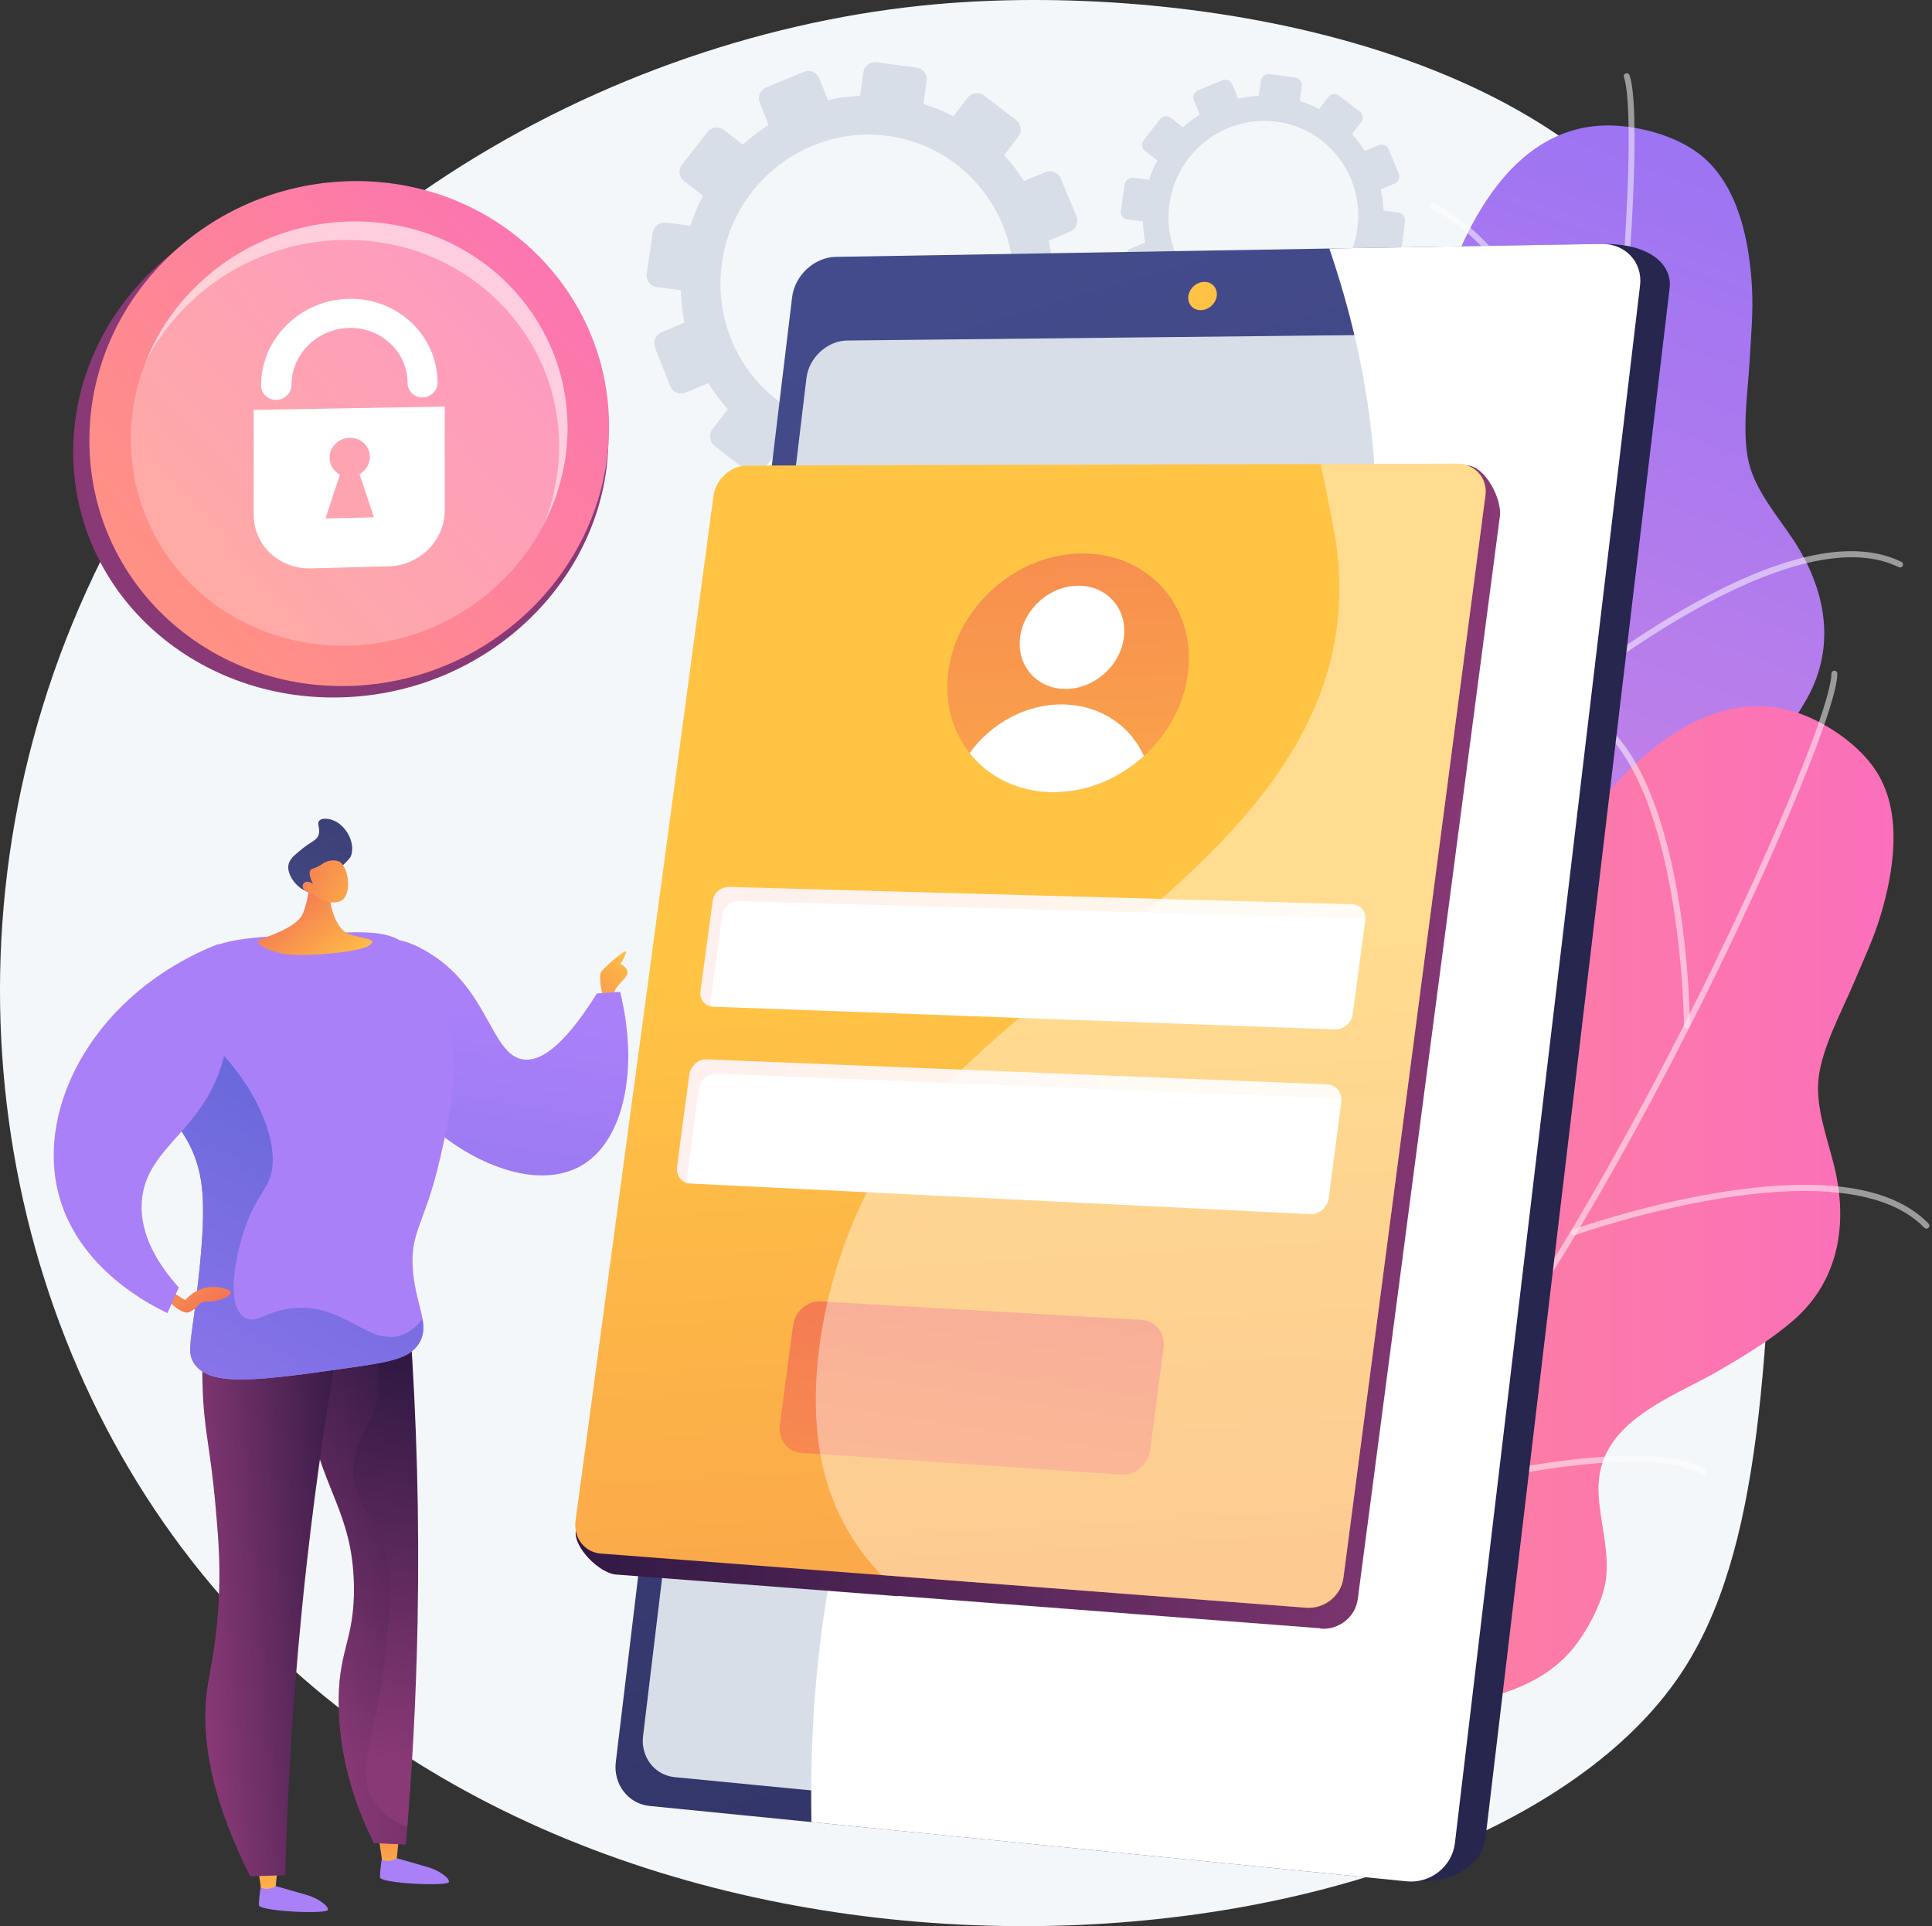 <svg width="641" height="639" viewBox="0 0 641 639" fill="none" xmlns="http://www.w3.org/2000/svg">
<rect x="0" y="0" width="641" height="639" fill="#333333" stroke="none"/>
<path d="M586.372 247.429C579.817 162.173 576.539 119.545 561.283 91.965C517.602 12.996 390.603 -5.786 310.393 1.417C203.011 11.057 80.168 76.175 26.094 201.903C-23.019 316.099 -0.373 445.361 73.63 529.919C209.289 684.926 489.123 657.251 557.482 555.538C584.762 514.946 586.729 450.11 589.619 354.87C591.008 309.024 588.297 272.489 586.372 247.429Z" fill="#F4F7FA"/>
<path d="M564.653 51.769C557.325 45.706 546.208 42.404 536.811 41.737C470.199 37.017 460.477 176.253 470.688 207.371C480.898 238.488 474.282 248.705 421.82 264.985C369.357 281.265 394.525 312.611 400.92 330.942C407.314 349.273 419.977 364.758 381.732 382.973C343.488 401.187 356.779 412.473 356.779 412.473C356.779 412.473 427.307 484.616 423.411 461.519C419.515 438.422 426.574 403.546 489.809 400.895C517.046 399.753 558.755 386.761 567.99 357.597C570.141 350.805 571.637 340.433 570.002 333.403C567.732 323.652 561.333 315.97 557.779 306.792C549.499 285.406 570.269 269.744 582.221 255.448C588.463 247.985 594.699 240.333 599.477 231.824C609.399 214.158 605.684 195.212 594.88 178.928C589.698 171.12 582.5 162.835 580.239 153.52C577.812 143.515 579.929 129.845 580.504 119.553C580.956 111.48 581.726 103.439 581.271 95.346C580.431 80.296 576.905 61.906 564.653 51.769Z" fill="url(#paint0_linear_1_7)"/>
<g opacity="0.8">
<g opacity="0.8">
<path opacity="0.8" d="M351.233 452.964C350.776 453.129 350.258 452.935 350.027 452.494C349.776 452.012 349.961 451.416 350.443 451.165C350.74 451.01 380.432 435.392 413.554 409.669C444.075 385.966 483.836 348.594 499.933 305.148C513.379 268.863 525.64 208.876 533.576 140.571C540.692 79.321 541.816 34.023 538.792 25.614C538.607 25.103 538.874 24.539 539.386 24.354C539.897 24.169 540.461 24.436 540.646 24.947C544.184 34.785 541.939 85.672 535.536 140.8C527.584 209.255 515.282 269.406 501.783 305.833C485.519 349.725 445.47 387.385 414.737 411.246C381.478 437.07 351.655 452.754 351.359 452.91C351.315 452.93 351.274 452.948 351.233 452.964Z" fill="white"/>
</g>
<g opacity="0.8">
<path opacity="0.8" d="M533.468 152.444C532.959 152.627 532.441 152.486 532.253 151.976C532.007 151.303 507.174 84.494 475.153 69.411C474.659 69.18 474.461 68.623 474.691 68.129C474.924 67.636 475.516 67.442 476.007 67.673C508.761 83.101 533.078 148.507 534.099 151.291C534.286 151.803 533.984 152.259 533.473 152.442C533.471 152.444 533.468 152.444 533.468 152.444Z" fill="white"/>
</g>
<g opacity="0.8">
<path opacity="0.8" d="M521.357 229.921C520.978 230.058 520.535 229.951 520.263 229.62C519.918 229.2 519.978 228.579 520.398 228.234C520.581 228.083 538.864 213.086 561.422 200.501C591.902 183.497 615.261 178.749 630.849 186.393C631.338 186.632 631.539 187.222 631.299 187.71C631.059 188.199 630.47 188.4 629.982 188.16C594.114 170.576 522.369 229.159 521.649 229.752C521.56 229.828 521.46 229.885 521.357 229.921Z" fill="white"/>
</g>
<g opacity="0.8">
<path opacity="0.8" d="M441.76 388.287C441.659 388.324 441.554 388.342 441.442 388.344C440.899 388.353 440.451 387.92 440.442 387.374C440.438 387.088 439.931 358.424 433.931 328.22C428.43 300.529 417.071 265.842 394.198 257.849C393.684 257.669 393.412 257.107 393.593 256.596C393.771 256.082 394.335 255.81 394.847 255.99C413.92 262.654 427.72 286.836 435.868 327.864C441.899 358.239 442.406 387.056 442.411 387.344C442.42 387.778 442.146 388.148 441.76 388.287Z" fill="white"/>
</g>
<g opacity="0.8">
<path opacity="0.8" d="M482.463 341.976C482.063 342.12 481.602 341.992 481.337 341.633C481.013 341.195 481.106 340.578 481.542 340.256C484.714 337.911 559.536 282.905 588.715 288.157C589.251 288.253 589.605 288.767 589.509 289.301C589.413 289.838 588.902 290.194 588.365 290.096C560.014 284.992 483.484 341.27 482.714 341.839C482.636 341.901 482.55 341.944 482.463 341.976Z" fill="white"/>
</g>
</g>
<path d="M623.117 256.849C618.273 248.665 608.929 241.795 600.312 237.988C539.225 211.007 482.964 338.741 482.042 371.477C481.119 404.214 471.436 411.59 416.562 409.158C361.686 406.726 374.762 444.74 374.577 464.153C374.392 483.566 381.067 502.422 338.916 506.622C296.764 510.822 305.451 525.937 305.451 525.937C305.451 525.937 347.409 617.69 351.558 594.637C355.707 571.583 374.15 541.153 434.551 560.057C460.566 568.199 504.211 570.087 522.771 545.769C527.094 540.105 532.01 530.852 532.849 523.683C534.011 513.74 530.59 504.345 530.35 494.507C529.793 471.579 554.639 463.87 570.723 454.463C579.12 449.553 587.579 444.461 594.955 438.071C610.269 424.805 613.185 405.721 608.529 386.741C606.296 377.641 602.324 367.408 603.35 357.878C604.45 347.643 611.068 335.494 615.092 326.003C618.248 318.561 621.694 311.253 624.005 303.484C628.31 289.031 631.217 270.533 623.117 256.849Z" fill="url(#paint1_linear_1_7)"/>
<g opacity="0.8">
<g opacity="0.8">
<path opacity="0.8" d="M286.53 562.16C286.046 562.16 285.623 561.802 285.555 561.309C285.482 560.77 285.859 560.272 286.398 560.199C286.729 560.153 319.954 555.503 359.826 542.505C396.566 530.529 446.628 508.814 476.478 473.378C501.409 443.782 533.245 391.484 563.823 329.894C591.243 274.666 607.628 232.418 607.628 223.482C607.628 222.939 608.069 222.498 608.613 222.498C609.156 222.498 609.597 222.939 609.597 223.482C609.597 233.937 590.266 281.062 565.586 330.771C534.94 392.496 503.01 444.938 477.983 474.648C447.827 510.447 397.397 532.333 360.402 544.389C320.367 557.435 286.996 562.103 286.663 562.149C286.621 562.158 286.576 562.16 286.53 562.16Z" fill="white"/>
</g>
<g opacity="0.8">
<path opacity="0.8" d="M559.706 341.235C559.165 341.235 558.724 340.824 558.722 340.283C558.718 339.566 557.957 268.245 532.928 243.216C532.542 242.832 532.542 242.213 532.928 241.83C533.312 241.446 533.935 241.448 534.321 241.832C559.923 267.434 560.672 337.305 560.693 340.269C560.697 340.812 560.259 341.235 559.713 341.235C559.709 341.235 559.706 341.235 559.706 341.235Z" fill="white"/>
</g>
<g opacity="0.8">
<path opacity="0.8" d="M522.094 409.843C521.69 409.843 521.311 409.592 521.167 409.19C520.984 408.678 521.249 408.114 521.763 407.929C521.985 407.849 544.264 399.923 569.752 395.714C604.187 390.025 627.775 393.464 639.86 405.931C640.239 406.321 640.228 406.945 639.837 407.324C639.447 407.703 638.824 407.692 638.444 407.301C610.643 378.618 523.307 409.468 522.428 409.783C522.316 409.824 522.204 409.843 522.094 409.843Z" fill="white"/>
</g>
<g opacity="0.8">
<path opacity="0.8" d="M393.605 531.932C393.5 531.932 393.393 531.914 393.285 531.879C392.771 531.703 392.495 531.144 392.673 530.628C392.765 530.356 401.988 503.213 406.562 472.76C410.755 444.84 411.803 408.356 392.984 393.094C392.561 392.752 392.497 392.131 392.84 391.708C393.183 391.286 393.804 391.22 394.226 391.564C409.919 404.289 414.724 431.716 408.506 473.077C403.904 503.701 394.63 530.991 394.537 531.265C394.397 531.674 394.014 531.932 393.605 531.932Z" fill="white"/>
</g>
<g opacity="0.8">
<path opacity="0.8" d="M447.574 502.126C447.149 502.126 446.759 501.85 446.631 501.425C446.474 500.904 446.77 500.354 447.291 500.198C451.068 499.066 540.09 472.621 565.77 487.437C566.24 487.709 566.402 488.312 566.13 488.782C565.859 489.253 565.256 489.415 564.785 489.143C539.832 474.747 448.773 501.811 447.857 502.085C447.764 502.112 447.668 502.126 447.574 502.126Z" fill="white"/>
</g>
</g>
<path d="M418.345 26.74L417.641 31.778C415.305 31.885 413.008 32.187 410.772 32.689L408.868 27.989C408.349 26.708 406.881 26.098 405.591 26.631L397.513 29.958C396.221 30.49 395.59 31.965 396.107 33.248L398.02 38.008C396.063 39.255 394.213 40.666 392.492 42.228L388.436 39.081C387.34 38.231 385.75 38.442 384.885 39.551L379.459 46.494C378.589 47.606 378.774 49.2 379.87 50.052L383.942 53.217C382.857 55.254 381.946 57.405 381.21 59.65L376.042 58.972C374.654 58.789 373.361 59.773 373.156 61.171L371.856 69.926C371.649 71.329 372.608 72.617 373.998 72.799L379.182 73.48C379.244 75.843 379.502 78.168 379.961 80.431L375.097 82.459C373.786 83.005 373.142 84.514 373.658 85.828L376.899 94.062C377.417 95.382 378.904 96.006 380.219 95.455L385.086 93.418C386.31 95.41 387.705 97.287 389.253 99.032L386.011 103.243C385.134 104.382 385.321 106.013 386.431 106.885L393.382 112.338C394.494 113.211 396.109 112.992 396.984 111.848L400.187 107.664C402.234 108.753 404.399 109.66 406.657 110.384L405.929 115.604C405.73 117.034 406.705 118.342 408.107 118.525L416.883 119.676C418.288 119.861 419.583 118.849 419.779 117.42L420.487 112.238C422.873 112.135 425.219 111.827 427.5 111.313L429.425 116.1C429.96 117.429 431.455 118.057 432.766 117.502L440.951 114.033C442.259 113.478 442.883 111.955 442.346 110.63L440.421 105.878C442.419 104.588 444.301 103.124 446.046 101.505L450.047 104.615C451.166 105.485 452.769 105.266 453.627 104.126L458.987 97.02C459.844 95.885 459.631 94.266 458.514 93.4L454.55 90.326C455.63 88.232 456.528 86.019 457.24 83.715L462.196 84.366C463.586 84.549 464.861 83.555 465.041 82.148L466.167 73.37C466.347 71.97 465.368 70.687 463.979 70.504L459.037 69.856C458.935 67.462 458.633 65.115 458.126 62.833L462.709 60.915C463.997 60.376 464.607 58.887 464.073 57.59L460.725 49.497C460.191 48.204 458.715 47.592 457.427 48.129L452.817 50.052C451.561 48.081 450.14 46.222 448.562 44.502L451.609 40.527C452.456 39.419 452.248 37.836 451.147 36.989L444.262 31.698C443.161 30.853 441.583 31.061 440.734 32.164L437.669 36.144C435.637 35.089 433.49 34.212 431.25 33.518L431.933 28.519C432.12 27.144 431.158 25.881 429.781 25.701L421.179 24.573C419.809 24.397 418.537 25.363 418.345 26.74ZM388.016 67.547C390.503 50.246 406.381 38.117 423.497 40.362C440.613 42.607 452.634 58.396 450.334 75.72C448.021 93.151 432.108 105.517 414.805 103.25C397.502 100.98 385.515 84.953 388.016 67.547Z" fill="#D8DEE8"/>
<path d="M286.436 24.009L285.349 31.798C281.738 31.962 278.185 32.428 274.727 33.205L271.784 25.938C270.98 23.956 268.712 23.015 266.719 23.837L254.229 28.982C252.231 29.807 251.256 32.084 252.055 34.073L255.015 41.431C251.989 43.358 249.128 45.539 246.467 47.957L240.187 43.091C238.495 41.778 236.035 42.104 234.697 43.817L226.307 54.55C224.962 56.27 225.247 58.734 226.942 60.051L233.238 64.948C231.562 68.097 230.15 71.424 229.013 74.893L221.023 73.845C218.878 73.564 216.88 75.085 216.558 77.245L214.551 90.785C214.229 92.954 215.713 94.944 217.864 95.224L225.878 96.275C225.974 99.929 226.371 103.526 227.083 107.024L219.563 110.16C217.535 111.004 216.54 113.336 217.339 115.369L222.349 128.1C223.151 130.139 225.451 131.105 227.483 130.253L235.008 127.104C236.899 130.183 239.057 133.085 241.452 135.782L236.44 142.293C235.083 144.056 235.373 146.577 237.09 147.924L247.84 156.356C249.559 157.705 252.055 157.365 253.409 155.597L258.363 149.13C261.526 150.816 264.876 152.218 268.367 153.337L267.239 161.409C266.931 163.62 268.438 165.643 270.61 165.926L284.179 167.705C286.349 167.991 288.354 166.427 288.655 164.216L289.752 156.205C293.442 156.047 297.068 155.57 300.594 154.775L303.57 162.177C304.397 164.232 306.71 165.203 308.736 164.344L321.392 158.982C323.413 158.126 324.379 155.769 323.547 153.718L320.57 146.369C323.659 144.376 326.569 142.11 329.268 139.607L335.452 144.417C337.181 145.762 339.659 145.421 340.988 143.663L349.275 132.676C350.597 130.923 350.271 128.417 348.544 127.079L342.415 122.329C344.087 119.089 345.473 115.668 346.574 112.107L354.238 113.112C356.389 113.395 358.36 111.859 358.638 109.685L360.378 96.111C360.657 93.943 359.141 91.961 356.996 91.68L349.355 90.678C349.198 86.978 348.732 83.347 347.946 79.821L355.035 76.855C357.028 76.021 357.971 73.719 357.14 71.714L351.963 59.2C351.136 57.202 348.855 56.256 346.866 57.085L339.739 60.056C337.798 57.007 335.598 54.135 333.162 51.479L337.871 45.331C339.181 43.621 338.862 41.172 337.156 39.862L326.509 31.682C324.808 30.375 322.367 30.697 321.054 32.403L316.313 38.558C313.168 36.927 309.85 35.571 306.388 34.495L307.445 26.765C307.735 24.639 306.246 22.689 304.12 22.41L290.818 20.665C288.697 20.387 286.733 21.882 286.436 24.009ZM239.541 87.104C243.384 60.353 267.936 41.599 294.399 45.071C320.862 48.542 339.449 72.954 335.895 99.742C332.319 126.691 307.717 145.814 280.964 142.304C254.209 138.797 235.672 114.014 239.541 87.104Z" fill="#D8DEE8"/>
<path d="M273.709 99.438L215.531 583.012C214.658 590.262 219.655 596.762 226.657 597.456L468.98 624.06C483.824 624.983 491.951 617.399 492.869 609.689L553.951 95.569C554.862 87.903 547.579 80.959 532.671 80.959L288.144 86.108C281.062 86.229 274.577 92.226 273.709 99.438Z" fill="url(#paint2_linear_1_7)"/>
<path d="M262.802 98.607L204.304 584.599C203.427 591.887 208.442 598.42 215.466 599.119L466.687 624.132C474.563 624.915 481.782 619.217 482.702 611.469L544.126 94.693C545.042 86.986 539.257 80.792 531.294 80.927L277.287 85.213C270.185 85.33 263.674 91.359 262.802 98.607Z" fill="url(#paint3_linear_1_7)"/>
<path d="M267.57 125.412L213.349 576.023C212.529 582.831 217.226 588.924 223.801 589.563L460.066 612.53C467.388 613.243 474.097 607.924 474.956 600.71L531.72 123.329C532.575 116.154 527.203 110.347 519.807 110.427L281.116 112.968C274.473 113.037 268.385 118.639 267.57 125.412Z" fill="#D8DEE8"/>
<path d="M394.267 98.271C393.957 100.858 395.813 102.93 398.417 102.895C401.022 102.863 403.388 100.735 403.699 98.143C404.009 95.551 402.146 93.48 399.54 93.519C396.935 93.557 394.576 95.686 394.267 98.271Z" fill="url(#paint4_linear_1_7)"/>
<path d="M308.417 427.892C356.785 338.466 429.042 311.697 450.797 219.533C462.555 169.715 454.544 122.033 441.05 82.448L531.298 80.924C539.261 80.79 545.045 86.985 544.13 94.69L482.706 611.466C481.786 619.217 474.567 624.915 466.691 624.129L269.207 604.467C267.743 524.338 286.855 467.754 308.417 427.892Z" fill="white"/>
<path d="M24.291 149.891C24.291 102.373 65.742 63.859 115.484 63.864C163.756 63.868 201.852 100.357 201.852 145.361C201.852 190.365 163.756 228.796 115.484 231.265C65.739 233.809 24.291 197.41 24.291 149.891Z" fill="url(#paint5_linear_1_7)"/>
<path d="M29.653 146.102C29.653 98.584 69.905 60.07 118.207 60.075C165.081 60.079 202.076 96.568 202.076 141.572C202.076 186.576 165.081 225.007 118.207 227.476C69.903 230.02 29.653 193.619 29.653 146.102Z" fill="url(#paint6_linear_1_7)"/>
<g opacity="0.5">
<path opacity="0.5" d="M43.433 145.739C43.433 105.816 77.249 73.457 117.832 73.464C157.214 73.468 188.297 104.124 188.297 141.935C188.297 179.745 157.216 212.034 117.832 214.108C77.249 216.245 43.433 185.662 43.433 145.739Z" fill="white"/>
</g>
<path opacity="0.5" d="M115.039 79.598C154.421 79.602 185.504 110.258 185.504 148.069C185.504 157.059 183.73 165.731 180.521 173.764C185.49 164.091 188.299 153.264 188.299 141.935C188.299 104.124 157.219 73.468 117.835 73.464C86.535 73.462 59.277 92.717 48.437 119.838C60.711 95.994 86.156 79.596 115.039 79.598Z" fill="white"/>
<path d="M84.184 135.968V170.812C84.184 180.885 92.658 188.832 103.081 188.561L128.925 187.887C139.222 187.618 147.544 179.321 147.544 169.353V134.876L84.184 135.968ZM107.984 171.99L112.786 157.437C110.729 156.375 109.336 154.283 109.336 151.846C109.336 148.27 112.337 145.313 116.032 145.244C119.722 145.173 122.711 148.01 122.711 151.579C122.711 154.011 121.323 156.156 119.272 157.302L124.056 171.616L107.984 171.99Z" fill="white"/>
<path d="M140.197 131.855C137.454 131.901 135.23 129.779 135.23 127.114C135.23 116.872 126.632 108.651 116.029 108.788C105.39 108.925 96.705 117.422 96.705 127.728C96.705 130.409 94.451 132.62 91.667 132.668C88.881 132.714 86.62 130.576 86.62 127.89C86.62 112.204 99.849 99.292 116.031 99.112C132.127 98.931 145.155 111.423 145.155 126.959C145.155 129.617 142.937 131.809 140.197 131.855Z" fill="white"/>
<path d="M200.056 330.594C200.056 330.594 198.298 324.004 199.544 322.318C200.789 320.633 208.405 313.896 207.674 316.093C206.941 318.29 205.843 319.754 205.843 319.754C205.843 319.754 209.944 321.658 207.307 324.513C204.671 327.37 203.79 328.027 203.644 330.592C203.5 333.157 201.814 334.036 200.056 330.594Z" fill="url(#paint7_linear_1_7)"/>
<path d="M126.899 615.086C126.899 615.086 125.967 620.786 126.086 622.814C126.204 624.842 148.717 625.878 148.943 624.36C149.169 622.841 145.223 620.423 142.444 619.571C139.664 618.717 131.53 616.442 131.53 616.442L126.899 615.086Z" fill="url(#paint8_linear_1_7)"/>
<path d="M132.363 609.404L131.645 616.492C131.645 616.492 129.031 618.221 126.727 616.888L125.573 609.173L132.363 609.404Z" fill="url(#paint9_linear_1_7)"/>
<path d="M86.732 624.326C86.732 624.326 85.8 630.026 85.919 632.054C86.037 634.081 108.55 635.118 108.776 633.6C109.004 632.081 105.056 629.663 102.277 628.811C99.497 627.959 91.363 625.682 91.363 625.682L86.732 624.326Z" fill="url(#paint10_linear_1_7)"/>
<path d="M92.198 618.644L91.481 625.732C91.481 625.732 88.866 627.461 86.561 626.127L85.408 618.413L92.198 618.644Z" fill="url(#paint11_linear_1_7)"/>
<path d="M128.278 424.368C130.879 429.643 133.483 434.919 136.084 440.194C138.176 470.299 139.217 503.038 138.548 538.049C138.05 564.096 136.659 588.771 134.659 611.932C131.13 611.77 127.602 611.608 124.074 611.445C118.972 601.32 112.95 585.98 112.395 567.044C111.818 547.293 117.805 544.669 117.426 525.758C116.933 501.245 106.654 494.705 101.178 465.221C99.084 453.944 97.675 439.216 99.349 421.349C108.993 422.356 118.634 423.363 128.278 424.368Z" fill="url(#paint12_linear_1_7)"/>
<path opacity="0.3" d="M99.351 421.349C104.557 421.893 109.764 422.436 114.973 422.98C124.348 439.292 126.965 456.269 125.318 463.78C122.991 474.405 116.834 477.808 117.175 488.475C117.51 499.03 123.729 501.768 127.673 514.207C130.404 522.821 129.682 530.741 128.129 546.229C125.001 577.426 117.467 586.967 123.777 597.195C125.569 600.103 128.801 603.562 135.131 606.204C134.976 608.118 134.823 610.036 134.661 611.93C131.132 611.77 127.604 611.605 124.076 611.445C118.974 601.32 112.952 585.98 112.397 567.044C111.82 547.293 117.807 544.669 117.428 525.758C116.935 501.245 106.656 494.707 101.18 465.223C99.086 453.946 97.674 439.219 99.351 421.349Z" fill="url(#paint13_linear_1_7)"/>
<path d="M114.277 433.866C109.392 460.503 105.078 489.01 101.712 519.243C97.647 555.747 95.478 590.162 94.626 622.113C90.753 622.222 86.882 622.332 83.009 622.442C67.75 592.254 66.818 571.788 69.017 558.463C69.864 553.329 72.168 543.26 72.694 528.211C73.059 517.722 72.39 509.738 71.554 500.142C69.723 479.103 67.498 474.511 67.179 458.418C66.877 443.314 66.816 435.673 71.127 431.213C82.486 419.459 112.037 432.825 114.277 433.866Z" fill="url(#paint14_linear_1_7)"/>
<path d="M198.031 329.579C200.607 329.398 203.18 329.22 205.756 329.04C211.831 353.591 207.474 377.405 193.763 386.163C172.34 399.847 132.524 374.067 123.896 345.994C120.11 333.671 120.971 315.89 128.541 312.435C130.642 311.476 133.903 311.328 140.967 315.292C162.061 327.135 162.616 349.52 173.34 351.415C178.104 352.26 185.804 349.22 198.031 329.579Z" fill="url(#paint15_linear_1_7)"/>
<path d="M139.048 445.595C142.759 439.438 138.098 433.501 137.038 421.838C135.837 408.618 140.93 406.417 145.965 384.509C149.315 369.94 152.528 355.952 148.692 339.578C146.853 331.732 143.734 318.423 132.718 311.994C127.034 308.676 119.271 309.009 103.982 309.809C85.074 310.797 75.621 311.291 68.57 315.004C67.537 315.547 46.089 327.215 44.612 346.233C43.109 365.589 64.187 368.19 66.998 394.003C68.261 405.59 66.012 423.411 64.553 434.969C63.153 446.068 62.187 448.909 64.379 452.27C69.659 460.37 85.82 458.061 118.143 453.446C130.822 451.633 136.278 450.19 139.048 445.595Z" fill="url(#paint16_linear_1_7)"/>
<path d="M89.866 389.849C88.498 394.88 83.584 398.636 80.163 410.875C79.425 413.517 74.161 432.332 80.987 436.963C84.929 439.637 88.468 434.57 98.037 433.907C114.616 432.761 122.515 446.696 133.347 442.889C135.226 442.227 137.706 440.82 140.184 437.586C140.677 440.5 140.593 443.033 139.049 445.598C136.281 450.192 130.823 451.636 118.144 453.446C85.822 458.062 69.66 460.371 64.38 452.27C62.19 448.911 63.154 446.068 64.554 434.969C66.013 423.41 68.263 405.588 67 394.003C64.189 368.191 43.108 365.59 44.613 346.233C45.015 341.058 46.917 336.452 49.463 332.44C76.203 343.26 94.162 374.039 89.866 389.849Z" fill="url(#paint17_linear_1_7)"/>
<path d="M56.095 427.921L61.445 431.338C62.407 430.228 64.631 427.99 68.102 427.227C72.014 426.366 76.506 427.602 76.609 428.849C76.693 429.849 73.957 430.858 73.535 431.013C70.121 432.274 67.588 431.226 66.209 432.598C65.72 433.082 65.113 433.987 63.713 434.823C63.345 435.042 62.962 435.236 62.758 435.316C60.479 436.202 56.572 432.235 56.236 431.888L56.095 427.921Z" fill="url(#paint18_linear_1_7)"/>
<path d="M71.9 357.754C75.77 348.485 78.451 334.292 72.338 313.216C32.059 329.087 11.517 366.713 19.538 396.537C26.149 421.126 50.205 433.101 55.571 435.622C56.821 432.779 58.07 429.938 59.317 427.097C53.098 420.173 46.09 409.933 47.081 398.248C48.456 382.048 64.064 376.519 71.9 357.754Z" fill="url(#paint19_linear_1_7)"/>
<path d="M102.991 290.74C102.991 290.74 102.673 297.785 100.485 303.062C98.508 307.831 88.113 310.829 86.005 311.893C83.897 312.957 89.953 316.07 96.035 316.68C102.116 317.292 119.481 315.91 122.612 313.606C125.743 311.302 120.095 311.475 115.756 309.881C111.415 308.287 108.905 299.799 109.673 295.946C110.44 292.092 102.991 290.74 102.991 290.74Z" fill="url(#paint20_linear_1_7)"/>
<path d="M112.609 288.185C115.765 285.083 116.206 284.723 116.549 283.652C117.928 279.351 114.592 273.46 110.216 272.009C109.988 271.934 107.053 270.996 105.934 272.268C104.982 273.348 106.382 274.841 105.717 276.926C105.094 278.876 103.404 279.023 100.268 281.58C97.686 283.686 96.082 284.997 95.713 286.84C94.95 290.637 99.547 296.141 103.616 295.992C105.08 295.938 105.48 295.191 112.609 288.185Z" fill="url(#paint21_linear_1_7)"/>
<path d="M104.017 296.579C104.017 296.579 107.371 300.377 112.48 299.121C117.054 297.997 115.887 287.497 112.539 285.821C111.422 285.261 109.392 285.307 107.867 286.042C106.965 286.476 106.714 286.928 105.227 287.609C103.857 288.237 103.421 288.15 103.053 288.593C102.592 289.146 102.393 290.338 103.838 293.211C102.797 292.473 101.676 292.318 100.988 292.807C100.879 292.884 100.6 293.158 100.479 293.517C100.043 294.816 101.395 296.138 104.017 296.579Z" fill="url(#paint22_linear_1_7)"/>
<path d="M486.589 154.41L487.77 160.783L463.465 160.84L252.546 161.341C247.12 161.354 242.13 165.839 241.386 171.359L191.036 507.863C190.287 513.433 198.955 521.935 204.349 522.35L297.922 529.542V529.428L437.892 540.165C437.895 540.165 437.897 540.165 437.899 540.165L438.237 540.307C444.214 540.768 449.697 536.432 450.473 530.549C450.473 530.547 450.473 530.574 450.475 530.572L497.628 171.295C498.396 165.467 492.6 154.394 486.589 154.41Z" fill="url(#paint23_linear_1_7)"/>
<path d="M445.704 523.548C444.932 529.433 439.452 533.831 433.475 533.372L199.345 515.395C193.954 514.982 190.202 510.131 190.951 504.561L236.722 164.479C237.464 158.959 242.454 154.474 247.875 154.458L483.327 153.81C489.336 153.794 493.597 158.505 492.834 164.333L445.704 523.548Z" fill="url(#paint24_linear_1_7)"/>
<path d="M448.814 336.522C448.431 339.436 445.709 341.61 442.735 341.5L236.674 333.98C233.954 333.882 232.04 331.641 232.415 328.858L236.466 298.83C236.841 296.048 239.323 294.167 242.045 294.242L448.287 299.969C451.265 300.052 453.373 302.155 452.991 305.066L448.814 336.522Z" fill="white"/>
<path d="M440.836 397.535C440.452 400.455 437.728 402.947 434.755 402.798L228.849 392.627C226.131 392.492 224.24 389.891 224.615 387.105L228.698 356.497C229.072 353.714 231.578 351.327 234.297 351.437L440.329 359.747C443.302 359.868 445.406 362.558 445.022 365.474L440.836 397.535Z" fill="white"/>
<path opacity="0.1" d="M453.008 304.946C452.519 304.788 451.994 304.701 451.434 304.685L245.188 298.96C242.468 298.883 239.984 300.769 239.614 303.544L235.556 333.571C235.546 333.649 235.54 333.722 235.533 333.8C233.441 333.211 232.096 331.228 232.411 328.853L236.469 298.826C236.839 296.051 239.324 294.162 242.043 294.242L448.29 299.967C451.215 300.054 453.314 302.091 453.008 304.946Z" fill="url(#paint25_linear_1_7)"/>
<path opacity="0.1" d="M445.066 364.798C444.571 364.602 444.036 364.483 443.47 364.46L237.443 356.147C234.723 356.038 232.213 358.429 231.843 361.213L227.753 391.823C227.73 392.019 227.714 392.209 227.714 392.405C225.623 391.729 224.293 389.48 224.609 387.105L228.699 356.495C229.069 353.711 231.576 351.32 234.298 351.429L440.325 359.742C443.077 359.861 445.073 362.156 445.066 364.798Z" fill="url(#paint26_linear_1_7)"/>
<path d="M386.074 446.988C386.682 442.381 383.425 438.138 378.796 437.871L272.206 431.751C267.792 431.498 263.716 435.215 263.115 439.7L258.717 472.855C258.116 477.347 261.179 481.644 265.591 481.946L372.126 489.235C376.752 489.553 381.014 485.645 381.623 481.032L386.074 446.988Z" fill="url(#paint27_linear_1_7)"/>
<path d="M394.124 223.615C392.72 234.214 387.275 243.78 379.534 250.816C371.192 258.405 360.203 263.022 348.775 262.801C337.405 262.582 327.834 257.615 321.689 249.857C316.021 242.707 313.244 233.179 314.635 222.759C317.528 201.08 337.446 183.556 359.303 183.608C381.368 183.656 397.043 201.567 394.124 223.615Z" fill="url(#paint28_linear_1_7)"/>
<path d="M372.869 211.569C371.609 221.064 362.844 228.674 353.328 228.559C343.851 228.445 337.215 220.711 338.468 211.284C339.724 201.859 348.4 194.257 357.882 194.3C367.405 194.343 374.13 202.074 372.869 211.569Z" fill="white"/>
<path d="M379.535 250.816C371.193 258.405 360.204 263.022 348.777 262.801C337.407 262.582 327.836 257.615 321.69 249.857C328.724 240.058 340.325 233.54 352.645 233.7C365.032 233.86 375.016 240.725 379.535 250.816Z" fill="white"/>
<path opacity="0.4" d="M492.833 164.332L445.705 523.547C444.933 529.429 439.103 533.803 433.129 533.344L292.508 522.546C285.828 515.707 280.327 507.499 276.401 497.65C274.474 492.82 273.063 487.609 272.124 482.128C269.514 466.96 270.525 449.718 274.332 432.794C277.26 419.766 281.85 406.904 287.726 395.299C292.426 386.02 297.952 377.536 304.125 370.407C308.569 365.275 313.376 360.29 318.446 355.401C324.559 349.5 331.056 343.741 337.759 338.034C353.377 324.727 370.1 311.717 385.583 297.978C421.309 266.286 450.293 230.873 443.318 180.345C443.095 178.753 440.918 166.565 438.137 153.932L482.979 153.809C488.985 153.793 493.598 158.506 492.833 164.332Z" fill="white"/>
<defs>
<linearGradient id="paint0_linear_1_7" x1="428.187" y1="460.786" x2="594.983" y2="10.306" gradientUnits="userSpaceOnUse">
<stop offset="0.004" stop-color="#E38DDD"/>
<stop offset="1" stop-color="#9571F6"/>
</linearGradient>
<linearGradient id="paint1_linear_1_7" x1="304.712" y1="416.313" x2="628.243" y2="416.313" gradientUnits="userSpaceOnUse">
<stop stop-color="#FF9085"/>
<stop offset="1" stop-color="#FB6FBB"/>
</linearGradient>
<linearGradient id="paint2_linear_1_7" x1="387.738" y1="340.042" x2="483.236" y2="350.46" gradientUnits="userSpaceOnUse">
<stop stop-color="#444B8C"/>
<stop offset="0.996" stop-color="#26264F"/>
</linearGradient>
<linearGradient id="paint3_linear_1_7" x1="303.595" y1="99.32" x2="539.734" y2="903.237" gradientUnits="userSpaceOnUse">
<stop stop-color="#444B8C"/>
<stop offset="0.996" stop-color="#26264F"/>
</linearGradient>
<linearGradient id="paint4_linear_1_7" x1="392.082" y1="79.519" x2="669.609" y2="831.156" gradientUnits="userSpaceOnUse">
<stop stop-color="#FFC444"/>
<stop offset="0.996" stop-color="#F36F56"/>
</linearGradient>
<linearGradient id="paint5_linear_1_7" x1="-2032.59" y1="2170.85" x2="-1842.76" y2="1991.85" gradientUnits="userSpaceOnUse">
<stop stop-color="#311944"/>
<stop offset="1" stop-color="#893976"/>
</linearGradient>
<linearGradient id="paint6_linear_1_7" x1="58.17" y1="196.135" x2="210.287" y2="58.093" gradientUnits="userSpaceOnUse">
<stop stop-color="#FF9085"/>
<stop offset="1" stop-color="#FB6FBB"/>
</linearGradient>
<linearGradient id="paint7_linear_1_7" x1="212.291" y1="316.167" x2="182.147" y2="346.849" gradientUnits="userSpaceOnUse">
<stop stop-color="#FFC444"/>
<stop offset="0.996" stop-color="#F36F56"/>
</linearGradient>
<linearGradient id="paint8_linear_1_7" x1="137.572" y1="607.616" x2="137.826" y2="539.547" gradientUnits="userSpaceOnUse">
<stop stop-color="#AA80F9"/>
<stop offset="0.996" stop-color="#6165D7"/>
</linearGradient>
<linearGradient id="paint9_linear_1_7" x1="130.83" y1="629.489" x2="127.589" y2="594.316" gradientUnits="userSpaceOnUse">
<stop stop-color="#FFC444"/>
<stop offset="0.996" stop-color="#F36F56"/>
</linearGradient>
<linearGradient id="paint10_linear_1_7" x1="97.442" y1="607.466" x2="97.696" y2="539.397" gradientUnits="userSpaceOnUse">
<stop stop-color="#AA80F9"/>
<stop offset="0.996" stop-color="#6165D7"/>
</linearGradient>
<linearGradient id="paint11_linear_1_7" x1="90.158" y1="633.236" x2="86.917" y2="598.063" gradientUnits="userSpaceOnUse">
<stop stop-color="#FFC444"/>
<stop offset="0.996" stop-color="#F36F56"/>
</linearGradient>
<linearGradient id="paint12_linear_1_7" x1="129.599" y1="452.26" x2="104.649" y2="579.816" gradientUnits="userSpaceOnUse">
<stop stop-color="#311944"/>
<stop offset="1" stop-color="#893976"/>
</linearGradient>
<linearGradient id="paint13_linear_1_7" x1="142.05" y1="514.634" x2="104.565" y2="517.638" gradientUnits="userSpaceOnUse">
<stop stop-color="#311944"/>
<stop offset="1" stop-color="#893976"/>
</linearGradient>
<linearGradient id="paint14_linear_1_7" x1="121.317" y1="521.685" x2="64.412" y2="526.246" gradientUnits="userSpaceOnUse">
<stop stop-color="#311944"/>
<stop offset="1" stop-color="#893976"/>
</linearGradient>
<linearGradient id="paint15_linear_1_7" x1="166.265" y1="333.867" x2="124.164" y2="604.246" gradientUnits="userSpaceOnUse">
<stop stop-color="#AA80F9"/>
<stop offset="0.996" stop-color="#6165D7"/>
</linearGradient>
<linearGradient id="paint16_linear_1_7" x1="76.724" y1="630.647" x2="56.361" y2="903.525" gradientUnits="userSpaceOnUse">
<stop stop-color="#AA80F9"/>
<stop offset="0.996" stop-color="#6165D7"/>
</linearGradient>
<linearGradient id="paint17_linear_1_7" x1="7.494" y1="537.606" x2="119.877" y2="345.102" gradientUnits="userSpaceOnUse">
<stop stop-color="#AA80F9"/>
<stop offset="0.996" stop-color="#6165D7"/>
</linearGradient>
<linearGradient id="paint18_linear_1_7" x1="47.334" y1="404.504" x2="71.036" y2="436.523" gradientUnits="userSpaceOnUse">
<stop stop-color="#FFC444"/>
<stop offset="0.996" stop-color="#F36F56"/>
</linearGradient>
<linearGradient id="paint19_linear_1_7" x1="26.974" y1="626.935" x2="6.611" y2="899.814" gradientUnits="userSpaceOnUse">
<stop stop-color="#AA80F9"/>
<stop offset="0.996" stop-color="#6165D7"/>
</linearGradient>
<linearGradient id="paint20_linear_1_7" x1="114.643" y1="324.717" x2="91.825" y2="296.326" gradientUnits="userSpaceOnUse">
<stop stop-color="#FFC444"/>
<stop offset="0.996" stop-color="#F36F56"/>
</linearGradient>
<linearGradient id="paint21_linear_1_7" x1="97.292" y1="314.29" x2="109.386" y2="274.504" gradientUnits="userSpaceOnUse">
<stop stop-color="#444B8C"/>
<stop offset="0.996" stop-color="#3E4177"/>
</linearGradient>
<linearGradient id="paint22_linear_1_7" x1="128.136" y1="300.406" x2="94.118" y2="285.265" gradientUnits="userSpaceOnUse">
<stop stop-color="#FFC444"/>
<stop offset="0.996" stop-color="#F36F56"/>
</linearGradient>
<linearGradient id="paint23_linear_1_7" x1="190.991" y1="347.376" x2="497.698" y2="347.376" gradientUnits="userSpaceOnUse">
<stop stop-color="#311944"/>
<stop offset="1" stop-color="#893976"/>
</linearGradient>
<linearGradient id="paint24_linear_1_7" x1="377.459" y1="950.614" x2="340.888" y2="317.147" gradientUnits="userSpaceOnUse">
<stop offset="0.004" stop-color="#F36F56"/>
<stop offset="1" stop-color="#FFC444"/>
</linearGradient>
<linearGradient id="paint25_linear_1_7" x1="232.364" y1="314.022" x2="453.036" y2="314.022" gradientUnits="userSpaceOnUse">
<stop offset="0.004" stop-color="#F36F56"/>
<stop offset="1" stop-color="#FFC444"/>
</linearGradient>
<linearGradient id="paint26_linear_1_7" x1="224.565" y1="371.916" x2="445.066" y2="371.916" gradientUnits="userSpaceOnUse">
<stop offset="0.004" stop-color="#F36F56"/>
<stop offset="1" stop-color="#FFC444"/>
</linearGradient>
<linearGradient id="paint27_linear_1_7" x1="332.946" y1="393.293" x2="283.654" y2="705.876" gradientUnits="userSpaceOnUse">
<stop offset="0.004" stop-color="#F36F56"/>
<stop offset="1" stop-color="#FFC444"/>
</linearGradient>
<linearGradient id="paint28_linear_1_7" x1="349.16" y1="67.836" x2="359.687" y2="381.31" gradientUnits="userSpaceOnUse">
<stop offset="0.004" stop-color="#F36F56"/>
<stop offset="1" stop-color="#FFC444"/>
</linearGradient>
</defs>
</svg>
